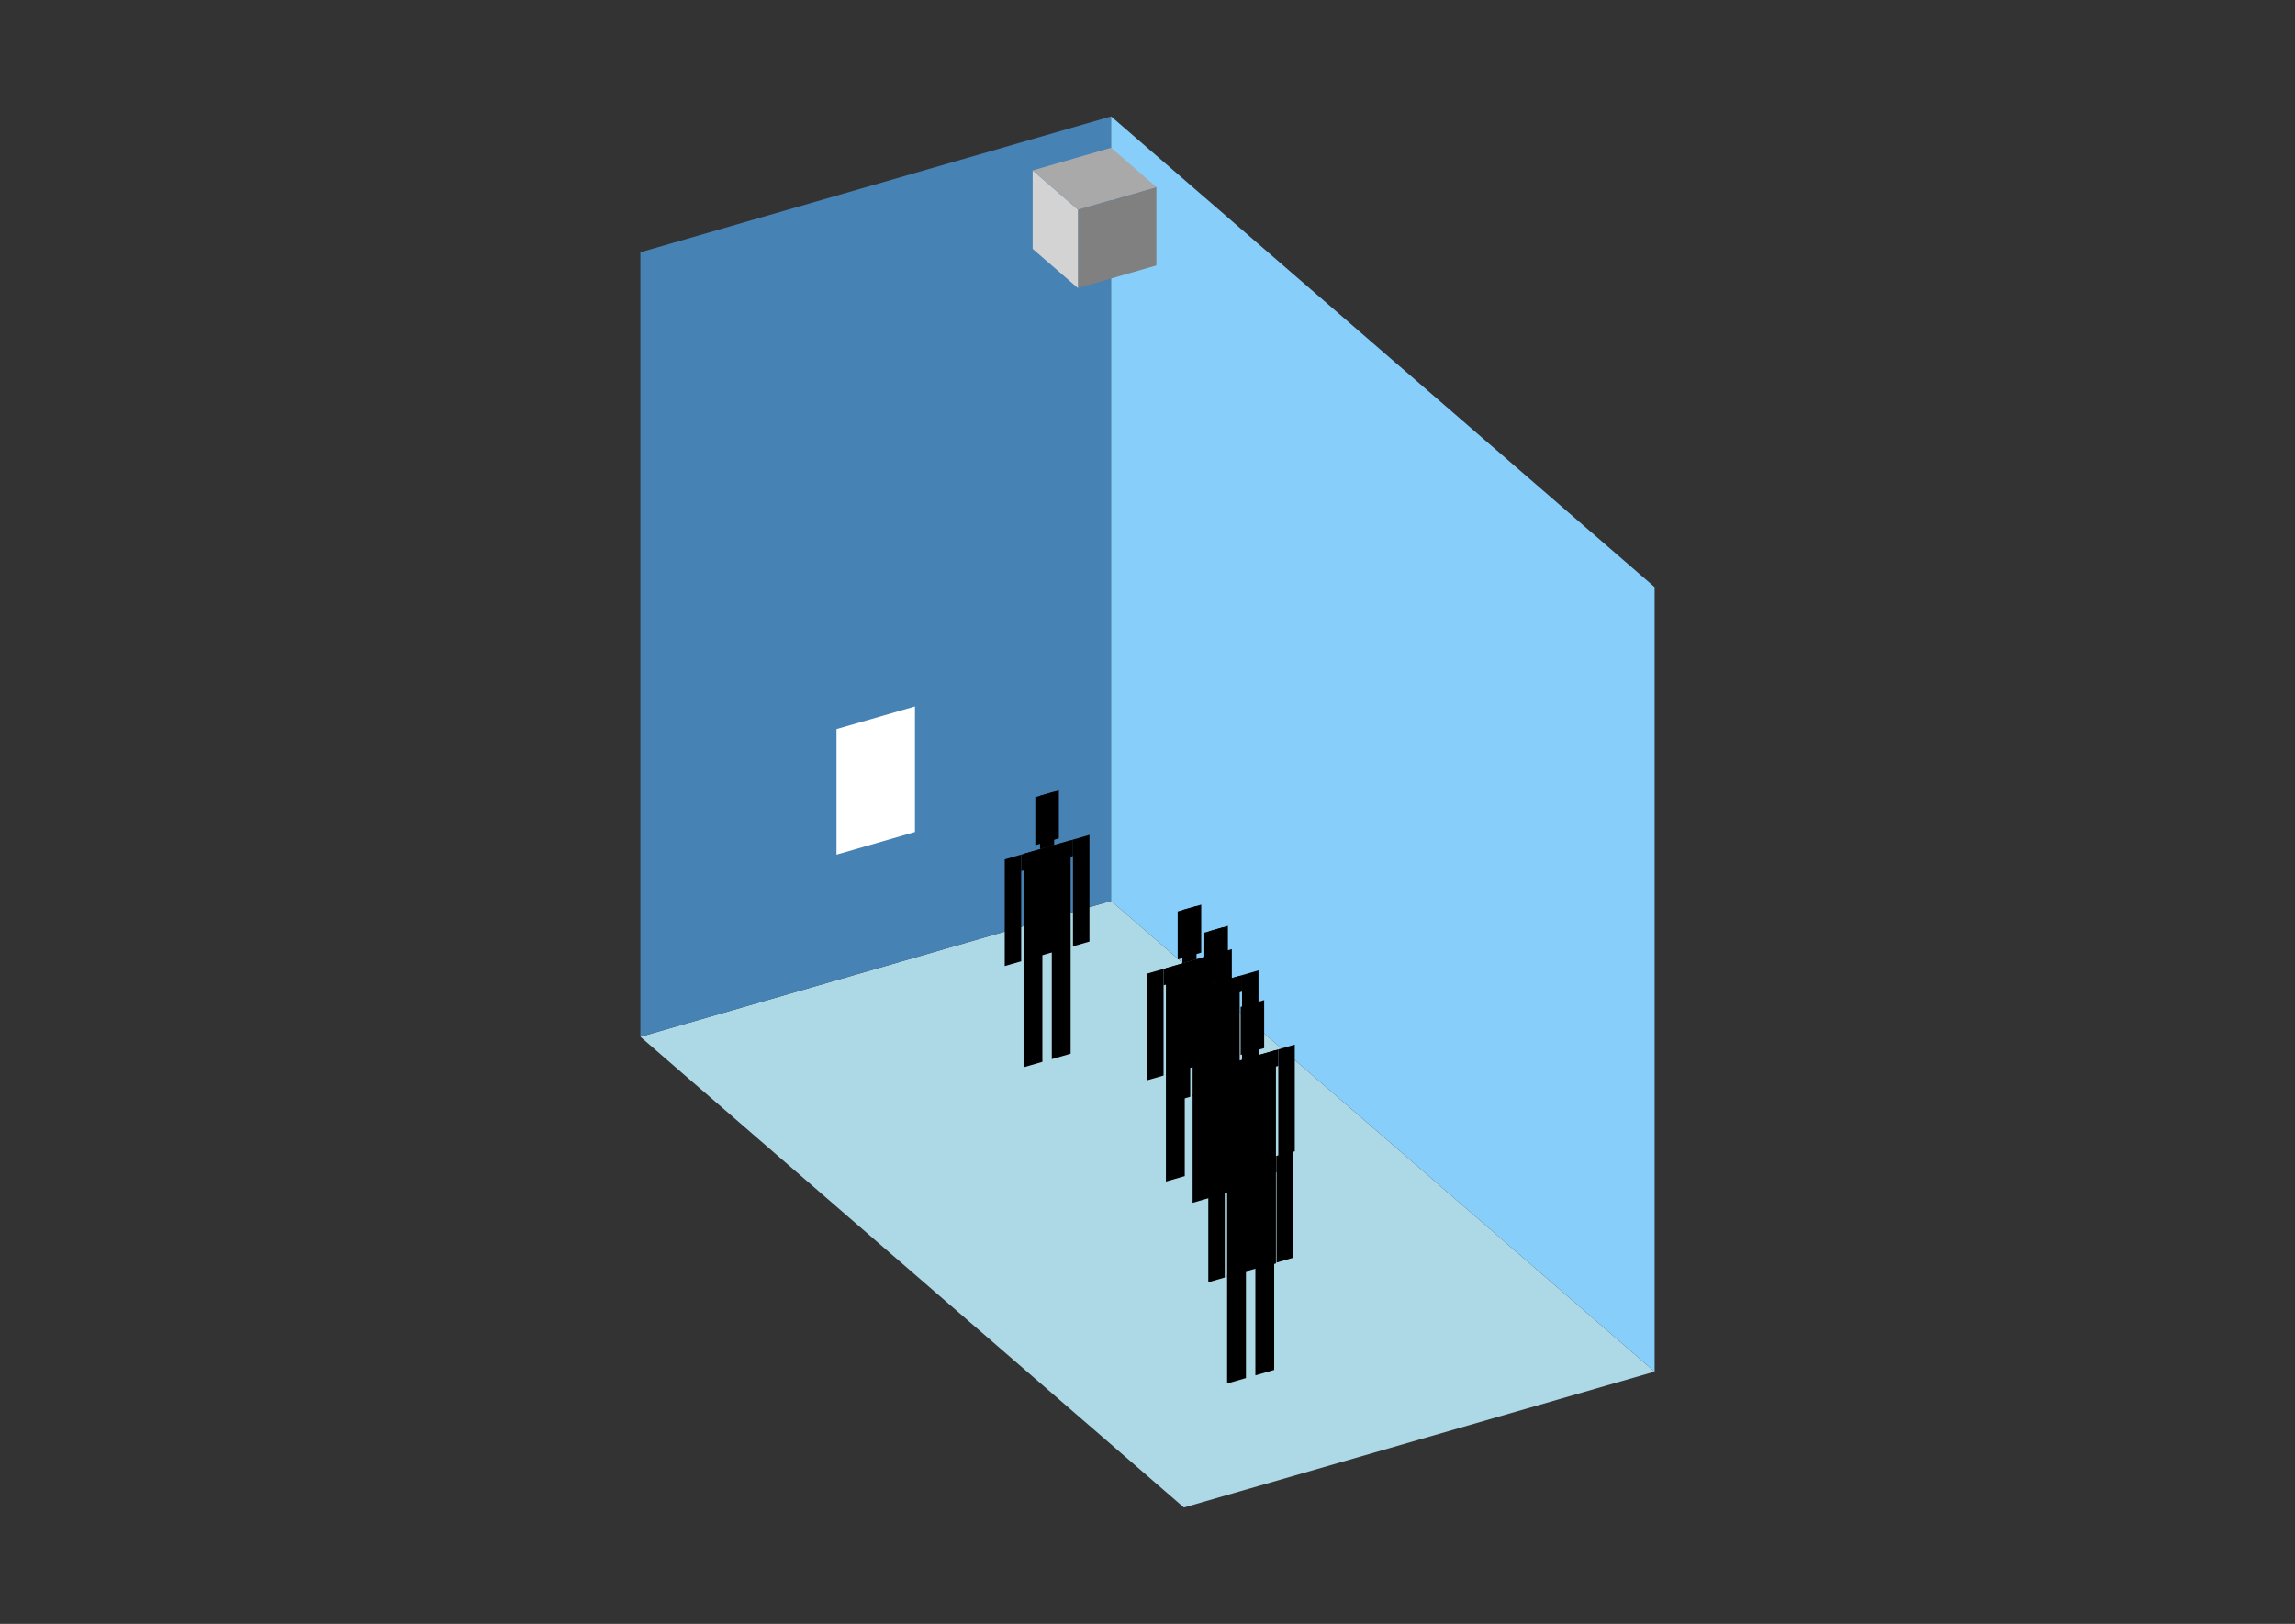<?xml version="1.0" encoding="UTF-8"?>
<svg
  xmlns="http://www.w3.org/2000/svg"
  width="848"
  height="600"
  style="background-color:white"
>
  <rect width="100%" height="100%" fill="#333333" stroke="none"/>
  <polygon fill="lightblue" points="437.453,557.002 236.623,383.078 410.547,332.871 611.377,506.795" />
  <polygon fill="steelblue" points="236.623,383.078 236.623,93.205 410.547,42.998 410.547,332.871" />
  <polygon fill="lightskyblue" points="611.377,506.795 611.377,216.922 410.547,42.998 410.547,332.871" />
  <polygon fill="white" points="309.091,315.779 309.091,269.399 338.079,261.031 338.079,307.411" />
  <polygon fill="grey" points="398.295,106.442 398.295,77.454 427.283,69.086 427.283,98.074" />
  <polygon fill="lightgrey" points="398.295,106.442 398.295,77.454 381.56,62.961 381.56,91.948" />
  <polygon fill="darkgrey" points="398.295,77.454 381.56,62.961 410.547,54.593 427.283,69.086" />
  <polygon fill="hsl(360.0,50.0%,72.092%)" points="378.203,394.345 378.203,354.528 385.16,352.52 385.16,392.337" />
  <polygon fill="hsl(360.0,50.0%,72.092%)" points="395.595,389.325 395.595,349.508 388.639,351.516 388.639,391.333" />
  <polygon fill="hsl(360.0,50.0%,72.092%)" points="371.246,356.931 371.246,317.508 377.333,315.751 377.333,355.174" />
  <polygon fill="hsl(360.0,50.0%,72.092%)" points="396.465,349.651 396.465,310.228 402.552,308.471 402.552,347.894" />
  <polygon fill="hsl(360.0,50.0%,72.092%)" points="377.333,321.838 377.333,315.751 396.465,310.228 396.465,316.315" />
  <polygon fill="hsl(360.0,50.0%,72.092%)" points="378.203,354.923 378.203,315.5 395.595,310.479 395.595,349.902" />
  <polygon fill="hsl(360.0,50.0%,72.092%)" points="382.551,312.274 382.551,294.533 391.247,292.023 391.247,309.763" />
  <polygon fill="hsl(360.0,50.0%,72.092%)" points="384.29,313.743 384.29,294.031 389.508,292.525 389.508,312.236" />
  <polygon fill="hsl(360.0,50.0%,59.715%)" points="430.808,436.561 430.808,396.744 437.765,394.736 437.765,434.553" />
  <polygon fill="hsl(360.0,50.0%,59.715%)" points="448.2,431.541 448.2,391.724 441.243,393.732 441.243,433.549" />
  <polygon fill="hsl(360.0,50.0%,59.715%)" points="423.851,399.147 423.851,359.724 429.938,357.967 429.938,397.39" />
  <polygon fill="hsl(360.0,50.0%,59.715%)" points="449.07,391.867 449.07,352.444 455.157,350.687 455.157,390.11" />
  <polygon fill="hsl(360.0,50.0%,59.715%)" points="429.938,364.054 429.938,357.967 449.07,352.444 449.07,358.531" />
  <polygon fill="hsl(360.0,50.0%,59.715%)" points="430.808,397.139 430.808,357.716 448.2,352.695 448.2,392.118" />
  <polygon fill="hsl(360.0,50.0%,59.715%)" points="435.156,354.49 435.156,336.749 443.852,334.239 443.852,351.979" />
  <polygon fill="hsl(360.0,50.0%,59.715%)" points="436.895,355.959 436.895,336.247 442.113,334.741 442.113,354.452" />
  <polygon fill="hsl(360.0,50.0%,57.41%)" points="440.667,444.407 440.667,404.59 447.624,402.582 447.624,442.399" />
  <polygon fill="hsl(360.0,50.0%,57.41%)" points="458.06,439.387 458.06,399.57 451.103,401.578 451.103,441.395" />
  <polygon fill="hsl(360.0,50.0%,57.41%)" points="433.71,406.993 433.71,367.57 439.798,365.813 439.798,405.236" />
  <polygon fill="hsl(360.0,50.0%,57.41%)" points="458.929,399.713 458.929,360.29 465.017,358.533 465.017,397.956" />
  <polygon fill="hsl(360.0,50.0%,57.41%)" points="439.798,371.9 439.798,365.813 458.929,360.29 458.929,366.378" />
  <polygon fill="hsl(360.0,50.0%,57.41%)" points="440.667,404.985 440.667,365.562 458.06,360.541 458.06,399.964" />
  <polygon fill="hsl(360.0,50.0%,57.41%)" points="445.015,362.336 445.015,344.595 453.712,342.085 453.712,359.825" />
  <polygon fill="hsl(360.0,50.0%,57.41%)" points="446.755,363.805 446.755,344.093 451.972,342.587 451.972,362.298" />
  <polygon fill="hsl(360.0,50.0%,50.66%)" points="454.067,471.848 454.067,432.031 461.024,430.022 461.024,469.839" />
  <polygon fill="hsl(360.0,50.0%,50.66%)" points="471.459,466.827 471.459,427.01 464.502,429.018 464.502,468.835" />
  <polygon fill="hsl(360.0,50.0%,50.66%)" points="447.11,434.433 447.11,395.011 453.197,393.253 453.197,432.676" />
  <polygon fill="hsl(360.0,50.0%,50.66%)" points="472.329,427.153 472.329,387.731 478.416,385.973 478.416,425.396" />
  <polygon fill="hsl(360.0,50.0%,50.66%)" points="453.197,399.341 453.197,393.253 472.329,387.731 472.329,393.818" />
  <polygon fill="hsl(360.0,50.0%,50.66%)" points="454.067,432.425 454.067,393.002 471.459,387.982 471.459,427.404" />
  <polygon fill="hsl(360.0,50.0%,50.66%)" points="458.415,389.776 458.415,372.036 467.111,369.525 467.111,387.266" />
  <polygon fill="hsl(360.0,50.0%,50.66%)" points="460.154,391.245 460.154,371.534 465.372,370.027 465.372,389.739" />
  <polygon fill="hsl(360.0,50.0%,42.218%)" points="453.422,511.187 453.422,471.37 460.379,469.362 460.379,509.179" />
  <polygon fill="hsl(360.0,50.0%,42.218%)" points="470.815,506.167 470.815,466.35 463.858,468.358 463.858,508.175" />
  <polygon fill="hsl(360.0,50.0%,42.218%)" points="446.465,473.773 446.465,434.35 452.553,432.593 452.553,472.016" />
  <polygon fill="hsl(360.0,50.0%,42.218%)" points="471.684,466.493 471.684,427.07 477.772,425.313 477.772,464.736" />
  <polygon fill="hsl(360.0,50.0%,42.218%)" points="452.553,438.68 452.553,432.593 471.684,427.07 471.684,433.157" />
  <polygon fill="hsl(360.0,50.0%,42.218%)" points="453.422,471.765 453.422,432.342 470.815,427.321 470.815,466.744" />
  <polygon fill="hsl(360.0,50.0%,42.218%)" points="457.77,429.116 457.77,411.375 466.467,408.865 466.467,426.605" />
  <polygon fill="hsl(360.0,50.0%,42.218%)" points="459.51,430.585 459.51,410.873 464.727,409.367 464.727,429.078" />
</svg>
